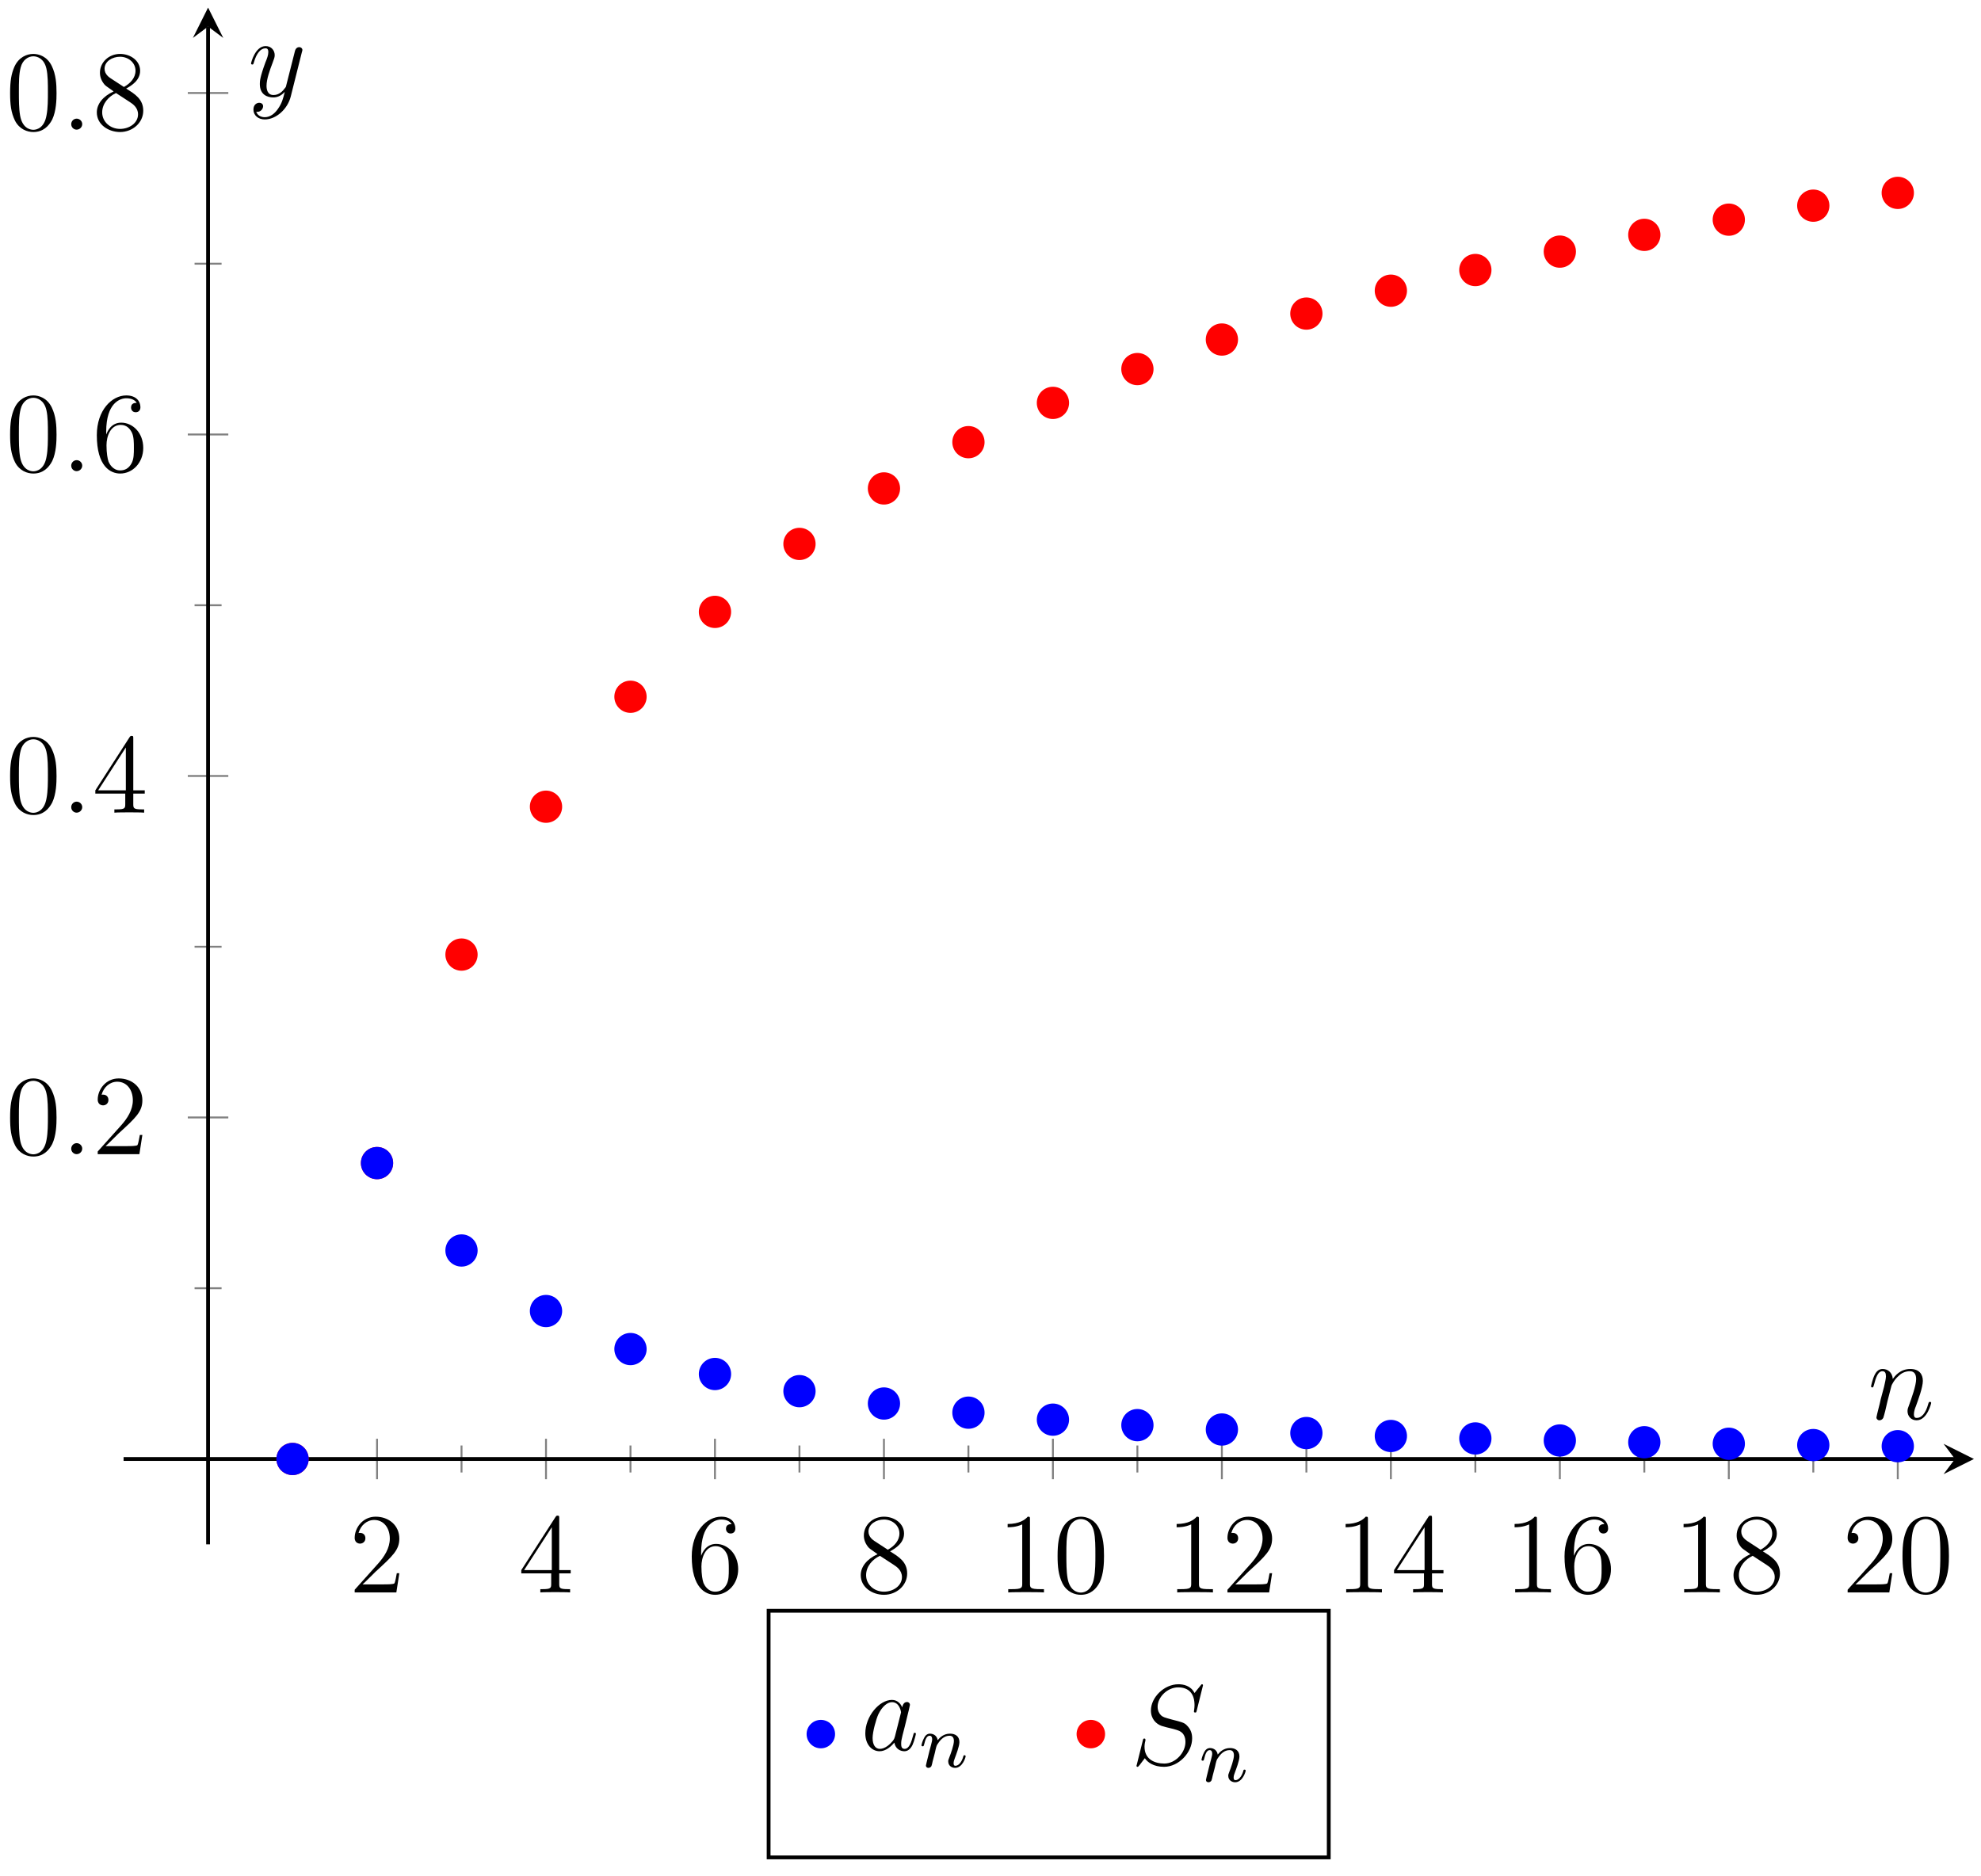 <?xml version="1.0" encoding="UTF-8"?>
<svg xmlns="http://www.w3.org/2000/svg" xmlns:xlink="http://www.w3.org/1999/xlink" width="208pt" height="197pt" viewBox="0 0 208 197" version="1.1">
<defs>
<g>
<symbol overflow="visible" id="glyph0-0">
<path style="stroke:none;" d=""/>
</symbol>
<symbol overflow="visible" id="glyph0-1">
<path style="stroke:none;" d="M 5.266 -2.016 L 5 -2.016 C 4.953 -1.812 4.859 -1.141 4.75 -0.953 C 4.656 -0.844 3.984 -0.844 3.625 -0.844 L 1.406 -0.844 C 1.734 -1.125 2.469 -1.891 2.766 -2.172 C 4.594 -3.844 5.266 -4.469 5.266 -5.656 C 5.266 -7.031 4.172 -7.953 2.781 -7.953 C 1.406 -7.953 0.578 -6.766 0.578 -5.734 C 0.578 -5.125 1.109 -5.125 1.141 -5.125 C 1.406 -5.125 1.703 -5.312 1.703 -5.688 C 1.703 -6.031 1.484 -6.25 1.141 -6.25 C 1.047 -6.25 1.016 -6.25 0.984 -6.234 C 1.203 -7.047 1.859 -7.609 2.625 -7.609 C 3.641 -7.609 4.266 -6.75 4.266 -5.656 C 4.266 -4.641 3.688 -3.75 3 -2.984 L 0.578 -0.281 L 0.578 0 L 4.953 0 Z M 5.266 -2.016 "/>
</symbol>
<symbol overflow="visible" id="glyph0-2">
<path style="stroke:none;" d="M 4.312 -7.781 C 4.312 -8.016 4.312 -8.062 4.141 -8.062 C 4.047 -8.062 4.016 -8.062 3.922 -7.922 L 0.328 -2.344 L 0.328 -2 L 3.469 -2 L 3.469 -0.906 C 3.469 -0.469 3.438 -0.344 2.562 -0.344 L 2.328 -0.344 L 2.328 0 C 2.609 -0.031 3.547 -0.031 3.891 -0.031 C 4.219 -0.031 5.172 -0.031 5.453 0 L 5.453 -0.344 L 5.219 -0.344 C 4.344 -0.344 4.312 -0.469 4.312 -0.906 L 4.312 -2 L 5.516 -2 L 5.516 -2.344 L 4.312 -2.344 Z M 3.531 -6.844 L 3.531 -2.344 L 0.625 -2.344 Z M 3.531 -6.844 "/>
</symbol>
<symbol overflow="visible" id="glyph0-3">
<path style="stroke:none;" d="M 1.469 -4.156 C 1.469 -7.188 2.938 -7.656 3.578 -7.656 C 4.016 -7.656 4.453 -7.531 4.672 -7.172 C 4.531 -7.172 4.078 -7.172 4.078 -6.688 C 4.078 -6.422 4.25 -6.188 4.562 -6.188 C 4.859 -6.188 5.062 -6.375 5.062 -6.719 C 5.062 -7.344 4.609 -7.953 3.578 -7.953 C 2.062 -7.953 0.484 -6.406 0.484 -3.781 C 0.484 -0.484 1.922 0.25 2.938 0.25 C 4.25 0.25 5.359 -0.891 5.359 -2.438 C 5.359 -4.031 4.25 -5.094 3.047 -5.094 C 1.984 -5.094 1.594 -4.172 1.469 -3.844 Z M 2.938 -0.078 C 2.188 -0.078 1.828 -0.734 1.719 -0.984 C 1.609 -1.297 1.5 -1.891 1.5 -2.719 C 1.5 -3.672 1.922 -4.859 3 -4.859 C 3.656 -4.859 4 -4.406 4.188 -4 C 4.375 -3.562 4.375 -2.969 4.375 -2.453 C 4.375 -1.844 4.375 -1.297 4.141 -0.844 C 3.844 -0.281 3.422 -0.078 2.938 -0.078 Z M 2.938 -0.078 "/>
</symbol>
<symbol overflow="visible" id="glyph0-4">
<path style="stroke:none;" d="M 3.562 -4.312 C 4.156 -4.641 5.031 -5.188 5.031 -6.188 C 5.031 -7.234 4.031 -7.953 2.922 -7.953 C 1.75 -7.953 0.812 -7.078 0.812 -5.984 C 0.812 -5.578 0.938 -5.172 1.266 -4.766 C 1.406 -4.609 1.406 -4.609 2.25 -4.016 C 1.094 -3.484 0.484 -2.672 0.484 -1.812 C 0.484 -0.531 1.703 0.25 2.922 0.25 C 4.25 0.25 5.359 -0.734 5.359 -1.984 C 5.359 -3.203 4.5 -3.734 3.562 -4.312 Z M 1.938 -5.391 C 1.781 -5.5 1.297 -5.812 1.297 -6.391 C 1.297 -7.172 2.109 -7.656 2.922 -7.656 C 3.781 -7.656 4.547 -7.047 4.547 -6.188 C 4.547 -5.453 4.016 -4.859 3.328 -4.484 Z M 2.5 -3.844 L 3.938 -2.906 C 4.25 -2.703 4.812 -2.328 4.812 -1.609 C 4.812 -0.688 3.891 -0.078 2.922 -0.078 C 1.906 -0.078 1.047 -0.812 1.047 -1.812 C 1.047 -2.734 1.719 -3.484 2.5 -3.844 Z M 2.5 -3.844 "/>
</symbol>
<symbol overflow="visible" id="glyph0-5">
<path style="stroke:none;" d="M 3.438 -7.656 C 3.438 -7.938 3.438 -7.953 3.203 -7.953 C 2.922 -7.625 2.312 -7.188 1.094 -7.188 L 1.094 -6.844 C 1.359 -6.844 1.953 -6.844 2.625 -7.141 L 2.625 -0.922 C 2.625 -0.484 2.578 -0.344 1.531 -0.344 L 1.156 -0.344 L 1.156 0 C 1.484 -0.031 2.641 -0.031 3.031 -0.031 C 3.438 -0.031 4.578 -0.031 4.906 0 L 4.906 -0.344 L 4.531 -0.344 C 3.484 -0.344 3.438 -0.484 3.438 -0.922 Z M 3.438 -7.656 "/>
</symbol>
<symbol overflow="visible" id="glyph0-6">
<path style="stroke:none;" d="M 5.359 -3.828 C 5.359 -4.812 5.297 -5.781 4.859 -6.688 C 4.375 -7.688 3.516 -7.953 2.922 -7.953 C 2.234 -7.953 1.391 -7.609 0.938 -6.609 C 0.609 -5.859 0.484 -5.109 0.484 -3.828 C 0.484 -2.672 0.578 -1.797 1 -0.938 C 1.469 -0.031 2.297 0.25 2.922 0.25 C 3.953 0.25 4.547 -0.375 4.906 -1.062 C 5.328 -1.953 5.359 -3.125 5.359 -3.828 Z M 2.922 0.016 C 2.531 0.016 1.75 -0.203 1.531 -1.5 C 1.406 -2.219 1.406 -3.125 1.406 -3.969 C 1.406 -4.953 1.406 -5.828 1.594 -6.531 C 1.797 -7.344 2.406 -7.703 2.922 -7.703 C 3.375 -7.703 4.062 -7.438 4.297 -6.406 C 4.453 -5.719 4.453 -4.781 4.453 -3.969 C 4.453 -3.172 4.453 -2.266 4.312 -1.531 C 4.094 -0.219 3.328 0.016 2.922 0.016 Z M 2.922 0.016 "/>
</symbol>
<symbol overflow="visible" id="glyph1-0">
<path style="stroke:none;" d=""/>
</symbol>
<symbol overflow="visible" id="glyph1-1">
<path style="stroke:none;" d="M 2.203 -0.578 C 2.203 -0.922 1.906 -1.156 1.625 -1.156 C 1.281 -1.156 1.047 -0.875 1.047 -0.578 C 1.047 -0.234 1.328 0 1.609 0 C 1.953 0 2.203 -0.281 2.203 -0.578 Z M 2.203 -0.578 "/>
</symbol>
<symbol overflow="visible" id="glyph1-2">
<path style="stroke:none;" d="M 2.469 -3.5 C 2.484 -3.578 2.781 -4.172 3.234 -4.547 C 3.531 -4.844 3.938 -5.031 4.406 -5.031 C 4.891 -5.031 5.062 -4.672 5.062 -4.203 C 5.062 -3.516 4.562 -2.156 4.328 -1.5 C 4.219 -1.219 4.156 -1.062 4.156 -0.844 C 4.156 -0.312 4.531 0.125 5.109 0.125 C 6.219 0.125 6.641 -1.641 6.641 -1.703 C 6.641 -1.766 6.594 -1.812 6.516 -1.812 C 6.406 -1.812 6.391 -1.781 6.328 -1.578 C 6.062 -0.594 5.609 -0.125 5.141 -0.125 C 5.016 -0.125 4.828 -0.125 4.828 -0.516 C 4.828 -0.812 4.953 -1.172 5.031 -1.344 C 5.266 -2 5.766 -3.328 5.766 -4.016 C 5.766 -4.734 5.359 -5.266 4.453 -5.266 C 3.375 -5.266 2.828 -4.516 2.609 -4.219 C 2.562 -4.906 2.078 -5.266 1.547 -5.266 C 1.172 -5.266 0.906 -5.047 0.703 -4.641 C 0.484 -4.203 0.328 -3.484 0.328 -3.438 C 0.328 -3.391 0.375 -3.328 0.453 -3.328 C 0.547 -3.328 0.562 -3.344 0.641 -3.625 C 0.828 -4.344 1.047 -5.031 1.516 -5.031 C 1.797 -5.031 1.891 -4.844 1.891 -4.484 C 1.891 -4.219 1.766 -3.75 1.688 -3.375 L 1.344 -2.094 C 1.297 -1.859 1.172 -1.328 1.109 -1.109 C 1.031 -0.797 0.891 -0.234 0.891 -0.172 C 0.891 -0.016 1.031 0.125 1.203 0.125 C 1.344 0.125 1.516 0.047 1.609 -0.125 C 1.641 -0.188 1.75 -0.609 1.812 -0.844 L 2.062 -1.922 Z M 2.469 -3.5 "/>
</symbol>
<symbol overflow="visible" id="glyph1-3">
<path style="stroke:none;" d="M 3.141 1.344 C 2.828 1.797 2.359 2.203 1.766 2.203 C 1.625 2.203 1.047 2.172 0.875 1.625 C 0.906 1.641 0.969 1.641 0.984 1.641 C 1.344 1.641 1.594 1.328 1.594 1.047 C 1.594 0.781 1.359 0.688 1.188 0.688 C 0.984 0.688 0.578 0.828 0.578 1.406 C 0.578 2.016 1.094 2.438 1.766 2.438 C 2.969 2.438 4.172 1.344 4.5 0.016 L 5.672 -4.656 C 5.688 -4.703 5.719 -4.781 5.719 -4.859 C 5.719 -5.031 5.562 -5.156 5.391 -5.156 C 5.281 -5.156 5.031 -5.109 4.938 -4.75 L 4.047 -1.234 C 4 -1.016 4 -0.984 3.891 -0.859 C 3.656 -0.531 3.266 -0.125 2.688 -0.125 C 2.016 -0.125 1.953 -0.781 1.953 -1.094 C 1.953 -1.781 2.281 -2.703 2.609 -3.562 C 2.734 -3.906 2.812 -4.078 2.812 -4.312 C 2.812 -4.812 2.453 -5.266 1.859 -5.266 C 0.766 -5.266 0.328 -3.531 0.328 -3.438 C 0.328 -3.391 0.375 -3.328 0.453 -3.328 C 0.562 -3.328 0.578 -3.375 0.625 -3.547 C 0.906 -4.547 1.359 -5.031 1.828 -5.031 C 1.938 -5.031 2.141 -5.031 2.141 -4.641 C 2.141 -4.328 2.016 -3.984 1.828 -3.531 C 1.25 -1.953 1.25 -1.562 1.25 -1.281 C 1.25 -0.141 2.062 0.125 2.656 0.125 C 3 0.125 3.438 0.016 3.844 -0.438 L 3.859 -0.422 C 3.688 0.281 3.562 0.75 3.141 1.344 Z M 3.141 1.344 "/>
</symbol>
<symbol overflow="visible" id="glyph1-4">
<path style="stroke:none;" d="M 3.594 -1.422 C 3.531 -1.219 3.531 -1.188 3.375 -0.969 C 3.109 -0.641 2.578 -0.125 2.016 -0.125 C 1.531 -0.125 1.25 -0.562 1.25 -1.266 C 1.25 -1.922 1.625 -3.266 1.859 -3.766 C 2.266 -4.609 2.828 -5.031 3.281 -5.031 C 4.078 -5.031 4.234 -4.047 4.234 -3.953 C 4.234 -3.938 4.203 -3.797 4.188 -3.766 Z M 4.359 -4.484 C 4.234 -4.797 3.906 -5.266 3.281 -5.266 C 1.938 -5.266 0.484 -3.531 0.484 -1.75 C 0.484 -0.578 1.172 0.125 1.984 0.125 C 2.641 0.125 3.203 -0.391 3.531 -0.781 C 3.656 -0.078 4.219 0.125 4.578 0.125 C 4.938 0.125 5.219 -0.094 5.438 -0.531 C 5.625 -0.938 5.797 -1.656 5.797 -1.703 C 5.797 -1.766 5.75 -1.812 5.672 -1.812 C 5.562 -1.812 5.562 -1.75 5.516 -1.578 C 5.328 -0.875 5.109 -0.125 4.609 -0.125 C 4.266 -0.125 4.25 -0.438 4.25 -0.672 C 4.25 -0.938 4.281 -1.078 4.391 -1.547 C 4.469 -1.844 4.531 -2.109 4.625 -2.453 C 5.062 -4.25 5.172 -4.672 5.172 -4.75 C 5.172 -4.906 5.047 -5.047 4.859 -5.047 C 4.484 -5.047 4.391 -4.625 4.359 -4.484 Z M 4.359 -4.484 "/>
</symbol>
<symbol overflow="visible" id="glyph1-5">
<path style="stroke:none;" d="M 7.594 -8.312 C 7.594 -8.422 7.5 -8.422 7.484 -8.422 C 7.438 -8.422 7.422 -8.406 7.281 -8.219 C 7.203 -8.141 6.719 -7.516 6.703 -7.5 C 6.312 -8.281 5.516 -8.422 5.016 -8.422 C 3.5 -8.422 2.125 -7.031 2.125 -5.672 C 2.125 -4.781 2.672 -4.25 3.25 -4.047 C 3.375 -4 4.094 -3.812 4.453 -3.734 C 5.062 -3.562 5.219 -3.516 5.469 -3.25 C 5.516 -3.188 5.75 -2.922 5.75 -2.359 C 5.75 -1.25 4.719 -0.094 3.531 -0.094 C 2.547 -0.094 1.453 -0.516 1.453 -1.859 C 1.453 -2.078 1.5 -2.359 1.547 -2.484 C 1.547 -2.516 1.547 -2.578 1.547 -2.609 C 1.547 -2.656 1.531 -2.719 1.438 -2.719 C 1.328 -2.719 1.312 -2.688 1.266 -2.484 L 0.656 -0.031 C 0.656 -0.031 0.609 0.125 0.609 0.141 C 0.609 0.25 0.703 0.25 0.734 0.25 C 0.781 0.25 0.781 0.234 0.938 0.062 L 1.484 -0.656 C 1.766 -0.234 2.391 0.25 3.5 0.25 C 5.047 0.25 6.453 -1.25 6.453 -2.734 C 6.453 -3.234 6.328 -3.688 5.875 -4.125 C 5.625 -4.375 5.422 -4.438 4.312 -4.719 C 3.516 -4.938 3.406 -4.969 3.188 -5.156 C 2.984 -5.359 2.828 -5.656 2.828 -6.062 C 2.828 -7.062 3.844 -8.094 4.984 -8.094 C 6.156 -8.094 6.703 -7.375 6.703 -6.234 C 6.703 -5.922 6.641 -5.609 6.641 -5.562 C 6.641 -5.453 6.734 -5.453 6.781 -5.453 C 6.891 -5.453 6.891 -5.484 6.938 -5.672 Z M 7.594 -8.312 "/>
</symbol>
<symbol overflow="visible" id="glyph2-0">
<path style="stroke:none;" d=""/>
</symbol>
<symbol overflow="visible" id="glyph2-1">
<path style="stroke:none;" d="M 1.594 -1.312 C 1.625 -1.422 1.703 -1.734 1.719 -1.844 C 1.828 -2.281 1.828 -2.281 2.016 -2.547 C 2.281 -2.938 2.656 -3.297 3.188 -3.297 C 3.469 -3.297 3.641 -3.125 3.641 -2.75 C 3.641 -2.312 3.312 -1.406 3.156 -1.016 C 3.047 -0.75 3.047 -0.703 3.047 -0.594 C 3.047 -0.141 3.422 0.078 3.766 0.078 C 4.547 0.078 4.875 -1.031 4.875 -1.141 C 4.875 -1.219 4.812 -1.25 4.75 -1.25 C 4.656 -1.25 4.641 -1.188 4.625 -1.109 C 4.438 -0.453 4.094 -0.141 3.797 -0.141 C 3.672 -0.141 3.609 -0.219 3.609 -0.406 C 3.609 -0.594 3.672 -0.766 3.75 -0.969 C 3.859 -1.266 4.219 -2.188 4.219 -2.625 C 4.219 -3.234 3.797 -3.516 3.234 -3.516 C 2.578 -3.516 2.172 -3.125 1.938 -2.828 C 1.875 -3.266 1.531 -3.516 1.125 -3.516 C 0.844 -3.516 0.641 -3.328 0.516 -3.078 C 0.312 -2.703 0.234 -2.312 0.234 -2.297 C 0.234 -2.219 0.297 -2.188 0.359 -2.188 C 0.469 -2.188 0.469 -2.219 0.531 -2.438 C 0.625 -2.828 0.766 -3.297 1.094 -3.297 C 1.312 -3.297 1.359 -3.094 1.359 -2.922 C 1.359 -2.766 1.312 -2.625 1.25 -2.359 C 1.234 -2.297 1.109 -1.828 1.078 -1.719 L 0.781 -0.516 C 0.75 -0.391 0.703 -0.203 0.703 -0.172 C 0.703 0.016 0.859 0.078 0.969 0.078 C 1.109 0.078 1.234 -0.016 1.281 -0.109 C 1.312 -0.156 1.375 -0.438 1.406 -0.594 Z M 1.594 -1.312 "/>
</symbol>
</g>
</defs>
<g id="surface1">
<path style="fill:none;stroke-width:0.199;stroke-linecap:butt;stroke-linejoin:miter;stroke:rgb(50%,50%,50%);stroke-opacity:1;stroke-miterlimit:10;" d="M 35.484 7.547 L 35.484 10.383 M 53.225 7.547 L 53.225 10.383 M 70.966 7.547 L 70.966 10.383 M 88.707 7.547 L 88.707 10.383 M 106.448 7.547 L 106.448 10.383 M 124.193 7.547 L 124.193 10.383 M 141.934 7.547 L 141.934 10.383 M 159.675 7.547 L 159.675 10.383 M 177.417 7.547 L 177.417 10.383 " transform="matrix(1,0,0,-1,12.975,162.188)"/>
<path style="fill:none;stroke-width:0.199;stroke-linecap:butt;stroke-linejoin:miter;stroke:rgb(50%,50%,50%);stroke-opacity:1;stroke-miterlimit:10;" d="M 26.613 6.84 L 26.613 11.09 M 44.354 6.84 L 44.354 11.09 M 62.095 6.84 L 62.095 11.09 M 79.836 6.84 L 79.836 11.09 M 97.578 6.84 L 97.578 11.09 M 115.319 6.84 L 115.319 11.09 M 133.064 6.84 L 133.064 11.09 M 150.805 6.84 L 150.805 11.09 M 168.546 6.84 L 168.546 11.09 M 186.287 6.84 L 186.287 11.09 " transform="matrix(1,0,0,-1,12.975,162.188)"/>
<path style="fill:none;stroke-width:0.199;stroke-linecap:butt;stroke-linejoin:miter;stroke:rgb(50%,50%,50%);stroke-opacity:1;stroke-miterlimit:10;" d="M 7.454 26.899 L 10.29 26.899 M 7.454 62.762 L 10.29 62.762 M 7.454 98.626 L 10.29 98.626 M 7.454 134.493 L 10.29 134.493 " transform="matrix(1,0,0,-1,12.975,162.188)"/>
<path style="fill:none;stroke-width:0.199;stroke-linecap:butt;stroke-linejoin:miter;stroke:rgb(50%,50%,50%);stroke-opacity:1;stroke-miterlimit:10;" d="M 6.743 44.833 L 10.997 44.833 M 6.743 80.696 L 10.997 80.696 M 6.743 116.559 L 10.997 116.559 M 6.743 152.422 L 10.997 152.422 " transform="matrix(1,0,0,-1,12.975,162.188)"/>
<path style="fill:none;stroke-width:0.399;stroke-linecap:butt;stroke-linejoin:miter;stroke:rgb(0%,0%,0%);stroke-opacity:1;stroke-miterlimit:10;" d="M 0.001 8.965 L 192.279 8.965 " transform="matrix(1,0,0,-1,12.975,162.188)"/>
<path style=" stroke:none;fill-rule:nonzero;fill:rgb(0%,0%,0%);fill-opacity:1;" d="M 207.258 153.223 L 204.07 151.629 L 205.266 153.223 L 204.07 154.816 "/>
<path style="fill:none;stroke-width:0.399;stroke-linecap:butt;stroke-linejoin:miter;stroke:rgb(0%,0%,0%);stroke-opacity:1;stroke-miterlimit:10;" d="M 8.872 0.001 L 8.872 159.399 " transform="matrix(1,0,0,-1,12.975,162.188)"/>
<path style=" stroke:none;fill-rule:nonzero;fill:rgb(0%,0%,0%);fill-opacity:1;" d="M 21.848 0.797 L 20.254 3.984 L 21.848 2.789 L 23.441 3.984 "/>
<g style="fill:rgb(0%,0%,0%);fill-opacity:1;">
  <use xlink:href="#glyph0-1" x="36.663" y="167.236"/>
</g>
<g style="fill:rgb(0%,0%,0%);fill-opacity:1;">
  <use xlink:href="#glyph0-2" x="54.406" y="167.236"/>
</g>
<g style="fill:rgb(0%,0%,0%);fill-opacity:1;">
  <use xlink:href="#glyph0-3" x="72.148" y="167.236"/>
</g>
<g style="fill:rgb(0%,0%,0%);fill-opacity:1;">
  <use xlink:href="#glyph0-4" x="89.891" y="167.236"/>
</g>
<g style="fill:rgb(0%,0%,0%);fill-opacity:1;">
  <use xlink:href="#glyph0-5" x="104.707" y="167.236"/>
  <use xlink:href="#glyph0-6" x="110.56" y="167.236"/>
</g>
<g style="fill:rgb(0%,0%,0%);fill-opacity:1;">
  <use xlink:href="#glyph0-5" x="122.449" y="167.236"/>
  <use xlink:href="#glyph0-1" x="128.302" y="167.236"/>
</g>
<g style="fill:rgb(0%,0%,0%);fill-opacity:1;">
  <use xlink:href="#glyph0-5" x="140.192" y="167.236"/>
  <use xlink:href="#glyph0-2" x="146.045" y="167.236"/>
</g>
<g style="fill:rgb(0%,0%,0%);fill-opacity:1;">
  <use xlink:href="#glyph0-5" x="157.935" y="167.236"/>
  <use xlink:href="#glyph0-3" x="163.788" y="167.236"/>
</g>
<g style="fill:rgb(0%,0%,0%);fill-opacity:1;">
  <use xlink:href="#glyph0-5" x="175.677" y="167.236"/>
  <use xlink:href="#glyph0-4" x="181.531" y="167.236"/>
</g>
<g style="fill:rgb(0%,0%,0%);fill-opacity:1;">
  <use xlink:href="#glyph0-1" x="193.42" y="167.236"/>
  <use xlink:href="#glyph0-6" x="199.274" y="167.236"/>
</g>
<g style="fill:rgb(0%,0%,0%);fill-opacity:1;">
  <use xlink:href="#glyph0-6" x="0.577" y="121.21"/>
</g>
<g style="fill:rgb(0%,0%,0%);fill-opacity:1;">
  <use xlink:href="#glyph1-1" x="6.431" y="121.21"/>
</g>
<g style="fill:rgb(0%,0%,0%);fill-opacity:1;">
  <use xlink:href="#glyph0-1" x="9.682" y="121.21"/>
</g>
<g style="fill:rgb(0%,0%,0%);fill-opacity:1;">
  <use xlink:href="#glyph0-6" x="0.577" y="85.345"/>
</g>
<g style="fill:rgb(0%,0%,0%);fill-opacity:1;">
  <use xlink:href="#glyph1-1" x="6.431" y="85.345"/>
</g>
<g style="fill:rgb(0%,0%,0%);fill-opacity:1;">
  <use xlink:href="#glyph0-2" x="9.682" y="85.345"/>
</g>
<g style="fill:rgb(0%,0%,0%);fill-opacity:1;">
  <use xlink:href="#glyph0-6" x="0.577" y="49.481"/>
</g>
<g style="fill:rgb(0%,0%,0%);fill-opacity:1;">
  <use xlink:href="#glyph1-1" x="6.431" y="49.481"/>
</g>
<g style="fill:rgb(0%,0%,0%);fill-opacity:1;">
  <use xlink:href="#glyph0-3" x="9.682" y="49.481"/>
</g>
<g style="fill:rgb(0%,0%,0%);fill-opacity:1;">
  <use xlink:href="#glyph0-6" x="0.577" y="13.616"/>
</g>
<g style="fill:rgb(0%,0%,0%);fill-opacity:1;">
  <use xlink:href="#glyph1-1" x="6.431" y="13.616"/>
</g>
<g style="fill:rgb(0%,0%,0%);fill-opacity:1;">
  <use xlink:href="#glyph0-4" x="9.682" y="13.616"/>
</g>
<path style="fill-rule:nonzero;fill:rgb(100%,0%,0%);fill-opacity:1;stroke-width:0.399;stroke-linecap:butt;stroke-linejoin:miter;stroke:rgb(100%,0%,0%);stroke-opacity:1;stroke-miterlimit:10;" d="M 19.235 8.965 C 19.235 9.79 18.567 10.461 17.743 10.461 C 16.914 10.461 16.247 9.79 16.247 8.965 C 16.247 8.141 16.914 7.473 17.743 7.473 C 18.567 7.473 19.235 8.141 19.235 8.965 Z M 19.235 8.965 " transform="matrix(1,0,0,-1,12.975,162.188)"/>
<path style="fill-rule:nonzero;fill:rgb(100%,0%,0%);fill-opacity:1;stroke-width:0.399;stroke-linecap:butt;stroke-linejoin:miter;stroke:rgb(100%,0%,0%);stroke-opacity:1;stroke-miterlimit:10;" d="M 28.105 40.043 C 28.105 40.868 27.437 41.536 26.613 41.536 C 25.789 41.536 25.117 40.868 25.117 40.043 C 25.117 39.219 25.789 38.547 26.613 38.547 C 27.437 38.547 28.105 39.219 28.105 40.043 Z M 28.105 40.043 " transform="matrix(1,0,0,-1,12.975,162.188)"/>
<path style="fill-rule:nonzero;fill:rgb(100%,0%,0%);fill-opacity:1;stroke-width:0.399;stroke-linecap:butt;stroke-linejoin:miter;stroke:rgb(100%,0%,0%);stroke-opacity:1;stroke-miterlimit:10;" d="M 36.976 61.938 C 36.976 62.762 36.308 63.434 35.484 63.434 C 34.66 63.434 33.988 62.762 33.988 61.938 C 33.988 61.114 34.66 60.442 35.484 60.442 C 36.308 60.442 36.976 61.114 36.976 61.938 Z M 36.976 61.938 " transform="matrix(1,0,0,-1,12.975,162.188)"/>
<path style="fill-rule:nonzero;fill:rgb(100%,0%,0%);fill-opacity:1;stroke-width:0.399;stroke-linecap:butt;stroke-linejoin:miter;stroke:rgb(100%,0%,0%);stroke-opacity:1;stroke-miterlimit:10;" d="M 45.85 77.469 C 45.85 78.293 45.178 78.961 44.354 78.961 C 43.53 78.961 42.858 78.293 42.858 77.469 C 42.858 76.641 43.53 75.973 44.354 75.973 C 45.178 75.973 45.85 76.641 45.85 77.469 Z M 45.85 77.469 " transform="matrix(1,0,0,-1,12.975,162.188)"/>
<path style="fill-rule:nonzero;fill:rgb(100%,0%,0%);fill-opacity:1;stroke-width:0.399;stroke-linecap:butt;stroke-linejoin:miter;stroke:rgb(100%,0%,0%);stroke-opacity:1;stroke-miterlimit:10;" d="M 54.721 89.016 C 54.721 89.84 54.049 90.508 53.225 90.508 C 52.401 90.508 51.729 89.84 51.729 89.016 C 51.729 88.192 52.401 87.52 53.225 87.52 C 54.049 87.52 54.721 88.192 54.721 89.016 Z M 54.721 89.016 " transform="matrix(1,0,0,-1,12.975,162.188)"/>
<path style="fill-rule:nonzero;fill:rgb(100%,0%,0%);fill-opacity:1;stroke-width:0.399;stroke-linecap:butt;stroke-linejoin:miter;stroke:rgb(100%,0%,0%);stroke-opacity:1;stroke-miterlimit:10;" d="M 63.591 97.926 C 63.591 98.754 62.92 99.422 62.095 99.422 C 61.271 99.422 60.599 98.754 60.599 97.926 C 60.599 97.102 61.271 96.434 62.095 96.434 C 62.92 96.434 63.591 97.102 63.591 97.926 Z M 63.591 97.926 " transform="matrix(1,0,0,-1,12.975,162.188)"/>
<path style="fill-rule:nonzero;fill:rgb(100%,0%,0%);fill-opacity:1;stroke-width:0.399;stroke-linecap:butt;stroke-linejoin:miter;stroke:rgb(100%,0%,0%);stroke-opacity:1;stroke-miterlimit:10;" d="M 72.462 105.067 C 72.462 105.891 71.79 106.559 70.966 106.559 C 70.142 106.559 69.474 105.891 69.474 105.067 C 69.474 104.239 70.142 103.571 70.966 103.571 C 71.79 103.571 72.462 104.239 72.462 105.067 Z M 72.462 105.067 " transform="matrix(1,0,0,-1,12.975,162.188)"/>
<path style="fill-rule:nonzero;fill:rgb(100%,0%,0%);fill-opacity:1;stroke-width:0.399;stroke-linecap:butt;stroke-linejoin:miter;stroke:rgb(100%,0%,0%);stroke-opacity:1;stroke-miterlimit:10;" d="M 81.332 110.891 C 81.332 111.719 80.665 112.387 79.836 112.387 C 79.012 112.387 78.344 111.719 78.344 110.891 C 78.344 110.067 79.012 109.399 79.836 109.399 C 80.665 109.399 81.332 110.067 81.332 110.891 Z M 81.332 110.891 " transform="matrix(1,0,0,-1,12.975,162.188)"/>
<path style="fill-rule:nonzero;fill:rgb(100%,0%,0%);fill-opacity:1;stroke-width:0.399;stroke-linecap:butt;stroke-linejoin:miter;stroke:rgb(100%,0%,0%);stroke-opacity:1;stroke-miterlimit:10;" d="M 90.203 115.754 C 90.203 116.579 89.535 117.247 88.707 117.247 C 87.883 117.247 87.215 116.579 87.215 115.754 C 87.215 114.926 87.883 114.258 88.707 114.258 C 89.535 114.258 90.203 114.926 90.203 115.754 Z M 90.203 115.754 " transform="matrix(1,0,0,-1,12.975,162.188)"/>
<path style="fill-rule:nonzero;fill:rgb(100%,0%,0%);fill-opacity:1;stroke-width:0.399;stroke-linecap:butt;stroke-linejoin:miter;stroke:rgb(100%,0%,0%);stroke-opacity:1;stroke-miterlimit:10;" d="M 99.074 119.876 C 99.074 120.704 98.406 121.372 97.578 121.372 C 96.753 121.372 96.086 120.704 96.086 119.876 C 96.086 119.051 96.753 118.383 97.578 118.383 C 98.406 118.383 99.074 119.051 99.074 119.876 Z M 99.074 119.876 " transform="matrix(1,0,0,-1,12.975,162.188)"/>
<path style="fill-rule:nonzero;fill:rgb(100%,0%,0%);fill-opacity:1;stroke-width:0.399;stroke-linecap:butt;stroke-linejoin:miter;stroke:rgb(100%,0%,0%);stroke-opacity:1;stroke-miterlimit:10;" d="M 107.944 123.426 C 107.944 124.254 107.276 124.922 106.448 124.922 C 105.624 124.922 104.956 124.254 104.956 123.426 C 104.956 122.602 105.624 121.934 106.448 121.934 C 107.276 121.934 107.944 122.602 107.944 123.426 Z M 107.944 123.426 " transform="matrix(1,0,0,-1,12.975,162.188)"/>
<path style="fill-rule:nonzero;fill:rgb(100%,0%,0%);fill-opacity:1;stroke-width:0.399;stroke-linecap:butt;stroke-linejoin:miter;stroke:rgb(100%,0%,0%);stroke-opacity:1;stroke-miterlimit:10;" d="M 116.815 126.532 C 116.815 127.356 116.147 128.024 115.319 128.024 C 114.495 128.024 113.827 127.356 113.827 126.532 C 113.827 125.704 114.495 125.036 115.319 125.036 C 116.147 125.036 116.815 125.704 116.815 126.532 Z M 116.815 126.532 " transform="matrix(1,0,0,-1,12.975,162.188)"/>
<path style="fill-rule:nonzero;fill:rgb(100%,0%,0%);fill-opacity:1;stroke-width:0.399;stroke-linecap:butt;stroke-linejoin:miter;stroke:rgb(100%,0%,0%);stroke-opacity:1;stroke-miterlimit:10;" d="M 125.685 129.254 C 125.685 130.083 125.017 130.75 124.193 130.75 C 123.365 130.75 122.697 130.083 122.697 129.254 C 122.697 128.43 123.365 127.762 124.193 127.762 C 125.017 127.762 125.685 128.43 125.685 129.254 Z M 125.685 129.254 " transform="matrix(1,0,0,-1,12.975,162.188)"/>
<path style="fill-rule:nonzero;fill:rgb(100%,0%,0%);fill-opacity:1;stroke-width:0.399;stroke-linecap:butt;stroke-linejoin:miter;stroke:rgb(100%,0%,0%);stroke-opacity:1;stroke-miterlimit:10;" d="M 134.556 131.657 C 134.556 132.485 133.888 133.153 133.064 133.153 C 132.236 133.153 131.568 132.485 131.568 131.657 C 131.568 130.833 132.236 130.165 133.064 130.165 C 133.888 130.165 134.556 130.833 134.556 131.657 Z M 134.556 131.657 " transform="matrix(1,0,0,-1,12.975,162.188)"/>
<path style="fill-rule:nonzero;fill:rgb(100%,0%,0%);fill-opacity:1;stroke-width:0.399;stroke-linecap:butt;stroke-linejoin:miter;stroke:rgb(100%,0%,0%);stroke-opacity:1;stroke-miterlimit:10;" d="M 143.426 133.829 C 143.426 134.653 142.758 135.325 141.934 135.325 C 141.106 135.325 140.438 134.653 140.438 133.829 C 140.438 133.004 141.106 132.333 141.934 132.333 C 142.758 132.333 143.426 133.004 143.426 133.829 Z M 143.426 133.829 " transform="matrix(1,0,0,-1,12.975,162.188)"/>
<path style="fill-rule:nonzero;fill:rgb(100%,0%,0%);fill-opacity:1;stroke-width:0.399;stroke-linecap:butt;stroke-linejoin:miter;stroke:rgb(100%,0%,0%);stroke-opacity:1;stroke-miterlimit:10;" d="M 152.297 135.766 C 152.297 136.59 151.629 137.258 150.805 137.258 C 149.977 137.258 149.309 136.59 149.309 135.766 C 149.309 134.938 149.977 134.27 150.805 134.27 C 151.629 134.27 152.297 134.938 152.297 135.766 Z M 152.297 135.766 " transform="matrix(1,0,0,-1,12.975,162.188)"/>
<path style="fill-rule:nonzero;fill:rgb(100%,0%,0%);fill-opacity:1;stroke-width:0.399;stroke-linecap:butt;stroke-linejoin:miter;stroke:rgb(100%,0%,0%);stroke-opacity:1;stroke-miterlimit:10;" d="M 161.168 137.524 C 161.168 138.348 160.5 139.016 159.675 139.016 C 158.847 139.016 158.179 138.348 158.179 137.524 C 158.179 136.696 158.847 136.028 159.675 136.028 C 160.5 136.028 161.168 136.696 161.168 137.524 Z M 161.168 137.524 " transform="matrix(1,0,0,-1,12.975,162.188)"/>
<path style="fill-rule:nonzero;fill:rgb(100%,0%,0%);fill-opacity:1;stroke-width:0.399;stroke-linecap:butt;stroke-linejoin:miter;stroke:rgb(100%,0%,0%);stroke-opacity:1;stroke-miterlimit:10;" d="M 170.038 139.118 C 170.038 139.942 169.37 140.614 168.546 140.614 C 167.722 140.614 167.05 139.942 167.05 139.118 C 167.05 138.293 167.722 137.625 168.546 137.625 C 169.37 137.625 170.038 138.293 170.038 139.118 Z M 170.038 139.118 " transform="matrix(1,0,0,-1,12.975,162.188)"/>
<path style="fill-rule:nonzero;fill:rgb(100%,0%,0%);fill-opacity:1;stroke-width:0.399;stroke-linecap:butt;stroke-linejoin:miter;stroke:rgb(100%,0%,0%);stroke-opacity:1;stroke-miterlimit:10;" d="M 178.909 140.59 C 178.909 141.415 178.241 142.083 177.417 142.083 C 176.592 142.083 175.921 141.415 175.921 140.59 C 175.921 139.762 176.592 139.094 177.417 139.094 C 178.241 139.094 178.909 139.762 178.909 140.59 Z M 178.909 140.59 " transform="matrix(1,0,0,-1,12.975,162.188)"/>
<path style="fill-rule:nonzero;fill:rgb(100%,0%,0%);fill-opacity:1;stroke-width:0.399;stroke-linecap:butt;stroke-linejoin:miter;stroke:rgb(100%,0%,0%);stroke-opacity:1;stroke-miterlimit:10;" d="M 187.783 141.934 C 187.783 142.758 187.111 143.426 186.287 143.426 C 185.463 143.426 184.791 142.758 184.791 141.934 C 184.791 141.11 185.463 140.438 186.287 140.438 C 187.111 140.438 187.783 141.11 187.783 141.934 Z M 187.783 141.934 " transform="matrix(1,0,0,-1,12.975,162.188)"/>
<path style="fill-rule:nonzero;fill:rgb(0%,0%,100%);fill-opacity:1;stroke-width:0.399;stroke-linecap:butt;stroke-linejoin:miter;stroke:rgb(0%,0%,100%);stroke-opacity:1;stroke-miterlimit:10;" d="M 19.235 8.965 C 19.235 9.79 18.567 10.461 17.743 10.461 C 16.914 10.461 16.247 9.79 16.247 8.965 C 16.247 8.141 16.914 7.473 17.743 7.473 C 18.567 7.473 19.235 8.141 19.235 8.965 Z M 19.235 8.965 " transform="matrix(1,0,0,-1,12.975,162.188)"/>
<path style="fill-rule:nonzero;fill:rgb(0%,0%,100%);fill-opacity:1;stroke-width:0.399;stroke-linecap:butt;stroke-linejoin:miter;stroke:rgb(0%,0%,100%);stroke-opacity:1;stroke-miterlimit:10;" d="M 28.105 40.043 C 28.105 40.868 27.437 41.536 26.613 41.536 C 25.789 41.536 25.117 40.868 25.117 40.043 C 25.117 39.219 25.789 38.547 26.613 38.547 C 27.437 38.547 28.105 39.219 28.105 40.043 Z M 28.105 40.043 " transform="matrix(1,0,0,-1,12.975,162.188)"/>
<path style="fill-rule:nonzero;fill:rgb(0%,0%,100%);fill-opacity:1;stroke-width:0.399;stroke-linecap:butt;stroke-linejoin:miter;stroke:rgb(0%,0%,100%);stroke-opacity:1;stroke-miterlimit:10;" d="M 36.976 30.86 C 36.976 31.688 36.308 32.356 35.484 32.356 C 34.66 32.356 33.988 31.688 33.988 30.86 C 33.988 30.036 34.66 29.368 35.484 29.368 C 36.308 29.368 36.976 30.036 36.976 30.86 Z M 36.976 30.86 " transform="matrix(1,0,0,-1,12.975,162.188)"/>
<path style="fill-rule:nonzero;fill:rgb(0%,0%,100%);fill-opacity:1;stroke-width:0.399;stroke-linecap:butt;stroke-linejoin:miter;stroke:rgb(0%,0%,100%);stroke-opacity:1;stroke-miterlimit:10;" d="M 45.85 24.504 C 45.85 25.329 45.178 25.997 44.354 25.997 C 43.53 25.997 42.858 25.329 42.858 24.504 C 42.858 23.676 43.53 23.008 44.354 23.008 C 45.178 23.008 45.85 23.676 45.85 24.504 Z M 45.85 24.504 " transform="matrix(1,0,0,-1,12.975,162.188)"/>
<path style="fill-rule:nonzero;fill:rgb(0%,0%,100%);fill-opacity:1;stroke-width:0.399;stroke-linecap:butt;stroke-linejoin:miter;stroke:rgb(0%,0%,100%);stroke-opacity:1;stroke-miterlimit:10;" d="M 54.721 20.512 C 54.721 21.336 54.049 22.004 53.225 22.004 C 52.401 22.004 51.729 21.336 51.729 20.512 C 51.729 19.684 52.401 19.016 53.225 19.016 C 54.049 19.016 54.721 19.684 54.721 20.512 Z M 54.721 20.512 " transform="matrix(1,0,0,-1,12.975,162.188)"/>
<path style="fill-rule:nonzero;fill:rgb(0%,0%,100%);fill-opacity:1;stroke-width:0.399;stroke-linecap:butt;stroke-linejoin:miter;stroke:rgb(0%,0%,100%);stroke-opacity:1;stroke-miterlimit:10;" d="M 63.591 17.891 C 63.591 18.715 62.92 19.387 62.095 19.387 C 61.271 19.387 60.599 18.715 60.599 17.891 C 60.599 17.067 61.271 16.395 62.095 16.395 C 62.92 16.395 63.591 17.067 63.591 17.891 Z M 63.591 17.891 " transform="matrix(1,0,0,-1,12.975,162.188)"/>
<path style="fill-rule:nonzero;fill:rgb(0%,0%,100%);fill-opacity:1;stroke-width:0.399;stroke-linecap:butt;stroke-linejoin:miter;stroke:rgb(0%,0%,100%);stroke-opacity:1;stroke-miterlimit:10;" d="M 72.462 16.086 C 72.462 16.911 71.79 17.583 70.966 17.583 C 70.142 17.583 69.474 16.911 69.474 16.086 C 69.474 15.262 70.142 14.594 70.966 14.594 C 71.79 14.594 72.462 15.262 72.462 16.086 Z M 72.462 16.086 " transform="matrix(1,0,0,-1,12.975,162.188)"/>
<path style="fill-rule:nonzero;fill:rgb(0%,0%,100%);fill-opacity:1;stroke-width:0.399;stroke-linecap:butt;stroke-linejoin:miter;stroke:rgb(0%,0%,100%);stroke-opacity:1;stroke-miterlimit:10;" d="M 81.332 14.793 C 81.332 15.618 80.665 16.286 79.836 16.286 C 79.012 16.286 78.344 15.618 78.344 14.793 C 78.344 13.965 79.012 13.297 79.836 13.297 C 80.665 13.297 81.332 13.965 81.332 14.793 Z M 81.332 14.793 " transform="matrix(1,0,0,-1,12.975,162.188)"/>
<path style="fill-rule:nonzero;fill:rgb(0%,0%,100%);fill-opacity:1;stroke-width:0.399;stroke-linecap:butt;stroke-linejoin:miter;stroke:rgb(0%,0%,100%);stroke-opacity:1;stroke-miterlimit:10;" d="M 90.203 13.833 C 90.203 14.657 89.535 15.325 88.707 15.325 C 87.883 15.325 87.215 14.657 87.215 13.833 C 87.215 13.004 87.883 12.336 88.707 12.336 C 89.535 12.336 90.203 13.004 90.203 13.833 Z M 90.203 13.833 " transform="matrix(1,0,0,-1,12.975,162.188)"/>
<path style="fill-rule:nonzero;fill:rgb(0%,0%,100%);fill-opacity:1;stroke-width:0.399;stroke-linecap:butt;stroke-linejoin:miter;stroke:rgb(0%,0%,100%);stroke-opacity:1;stroke-miterlimit:10;" d="M 99.074 13.094 C 99.074 13.922 98.406 14.59 97.578 14.59 C 96.753 14.59 96.086 13.922 96.086 13.094 C 96.086 12.27 96.753 11.602 97.578 11.602 C 98.406 11.602 99.074 12.27 99.074 13.094 Z M 99.074 13.094 " transform="matrix(1,0,0,-1,12.975,162.188)"/>
<path style="fill-rule:nonzero;fill:rgb(0%,0%,100%);fill-opacity:1;stroke-width:0.399;stroke-linecap:butt;stroke-linejoin:miter;stroke:rgb(0%,0%,100%);stroke-opacity:1;stroke-miterlimit:10;" d="M 107.944 12.52 C 107.944 13.344 107.276 14.016 106.448 14.016 C 105.624 14.016 104.956 13.344 104.956 12.52 C 104.956 11.696 105.624 11.024 106.448 11.024 C 107.276 11.024 107.944 11.696 107.944 12.52 Z M 107.944 12.52 " transform="matrix(1,0,0,-1,12.975,162.188)"/>
<path style="fill-rule:nonzero;fill:rgb(0%,0%,100%);fill-opacity:1;stroke-width:0.399;stroke-linecap:butt;stroke-linejoin:miter;stroke:rgb(0%,0%,100%);stroke-opacity:1;stroke-miterlimit:10;" d="M 116.815 12.063 C 116.815 12.887 116.147 13.555 115.319 13.555 C 114.495 13.555 113.827 12.887 113.827 12.063 C 113.827 11.235 114.495 10.567 115.319 10.567 C 116.147 10.567 116.815 11.235 116.815 12.063 Z M 116.815 12.063 " transform="matrix(1,0,0,-1,12.975,162.188)"/>
<path style="fill-rule:nonzero;fill:rgb(0%,0%,100%);fill-opacity:1;stroke-width:0.399;stroke-linecap:butt;stroke-linejoin:miter;stroke:rgb(0%,0%,100%);stroke-opacity:1;stroke-miterlimit:10;" d="M 125.685 11.688 C 125.685 12.512 125.017 13.184 124.193 13.184 C 123.365 13.184 122.697 12.512 122.697 11.688 C 122.697 10.864 123.365 10.192 124.193 10.192 C 125.017 10.192 125.685 10.864 125.685 11.688 Z M 125.685 11.688 " transform="matrix(1,0,0,-1,12.975,162.188)"/>
<path style="fill-rule:nonzero;fill:rgb(0%,0%,100%);fill-opacity:1;stroke-width:0.399;stroke-linecap:butt;stroke-linejoin:miter;stroke:rgb(0%,0%,100%);stroke-opacity:1;stroke-miterlimit:10;" d="M 134.556 11.379 C 134.556 12.204 133.888 12.876 133.064 12.876 C 132.236 12.876 131.568 12.204 131.568 11.379 C 131.568 10.555 132.236 9.887 133.064 9.887 C 133.888 9.887 134.556 10.555 134.556 11.379 Z M 134.556 11.379 " transform="matrix(1,0,0,-1,12.975,162.188)"/>
<path style="fill-rule:nonzero;fill:rgb(0%,0%,100%);fill-opacity:1;stroke-width:0.399;stroke-linecap:butt;stroke-linejoin:miter;stroke:rgb(0%,0%,100%);stroke-opacity:1;stroke-miterlimit:10;" d="M 143.426 11.126 C 143.426 11.95 142.758 12.618 141.934 12.618 C 141.106 12.618 140.438 11.95 140.438 11.126 C 140.438 10.301 141.106 9.629 141.934 9.629 C 142.758 9.629 143.426 10.301 143.426 11.126 Z M 143.426 11.126 " transform="matrix(1,0,0,-1,12.975,162.188)"/>
<path style="fill-rule:nonzero;fill:rgb(0%,0%,100%);fill-opacity:1;stroke-width:0.399;stroke-linecap:butt;stroke-linejoin:miter;stroke:rgb(0%,0%,100%);stroke-opacity:1;stroke-miterlimit:10;" d="M 152.297 10.907 C 152.297 11.735 151.629 12.403 150.805 12.403 C 149.977 12.403 149.309 11.735 149.309 10.907 C 149.309 10.083 149.977 9.415 150.805 9.415 C 151.629 9.415 152.297 10.083 152.297 10.907 Z M 152.297 10.907 " transform="matrix(1,0,0,-1,12.975,162.188)"/>
<path style="fill-rule:nonzero;fill:rgb(0%,0%,100%);fill-opacity:1;stroke-width:0.399;stroke-linecap:butt;stroke-linejoin:miter;stroke:rgb(0%,0%,100%);stroke-opacity:1;stroke-miterlimit:10;" d="M 161.168 10.723 C 161.168 11.551 160.5 12.219 159.675 12.219 C 158.847 12.219 158.179 11.551 158.179 10.723 C 158.179 9.899 158.847 9.231 159.675 9.231 C 160.5 9.231 161.168 9.899 161.168 10.723 Z M 161.168 10.723 " transform="matrix(1,0,0,-1,12.975,162.188)"/>
<path style="fill-rule:nonzero;fill:rgb(0%,0%,100%);fill-opacity:1;stroke-width:0.399;stroke-linecap:butt;stroke-linejoin:miter;stroke:rgb(0%,0%,100%);stroke-opacity:1;stroke-miterlimit:10;" d="M 170.038 10.567 C 170.038 11.391 169.37 12.059 168.546 12.059 C 167.722 12.059 167.05 11.391 167.05 10.567 C 167.05 9.739 167.722 9.071 168.546 9.071 C 169.37 9.071 170.038 9.739 170.038 10.567 Z M 170.038 10.567 " transform="matrix(1,0,0,-1,12.975,162.188)"/>
<path style="fill-rule:nonzero;fill:rgb(0%,0%,100%);fill-opacity:1;stroke-width:0.399;stroke-linecap:butt;stroke-linejoin:miter;stroke:rgb(0%,0%,100%);stroke-opacity:1;stroke-miterlimit:10;" d="M 178.909 10.43 C 178.909 11.254 178.241 11.922 177.417 11.922 C 176.592 11.922 175.921 11.254 175.921 10.43 C 175.921 9.602 176.592 8.934 177.417 8.934 C 178.241 8.934 178.909 9.602 178.909 10.43 Z M 178.909 10.43 " transform="matrix(1,0,0,-1,12.975,162.188)"/>
<path style="fill-rule:nonzero;fill:rgb(0%,0%,100%);fill-opacity:1;stroke-width:0.399;stroke-linecap:butt;stroke-linejoin:miter;stroke:rgb(0%,0%,100%);stroke-opacity:1;stroke-miterlimit:10;" d="M 187.783 10.309 C 187.783 11.133 187.111 11.805 186.287 11.805 C 185.463 11.805 184.791 11.133 184.791 10.309 C 184.791 9.485 185.463 8.813 186.287 8.813 C 187.111 8.813 187.783 9.485 187.783 10.309 Z M 187.783 10.309 " transform="matrix(1,0,0,-1,12.975,162.188)"/>
<g style="fill:rgb(0%,0%,0%);fill-opacity:1;">
  <use xlink:href="#glyph1-2" x="196.128" y="149.036"/>
</g>
<g style="fill:rgb(0%,0%,0%);fill-opacity:1;">
  <use xlink:href="#glyph1-3" x="26.032" y="10.106"/>
</g>
<path style="fill:none;stroke-width:0.399;stroke-linecap:butt;stroke-linejoin:miter;stroke:rgb(0%,0%,0%);stroke-opacity:1;stroke-miterlimit:10;" d="M 67.729 -32.876 L 126.542 -32.876 L 126.542 -6.973 L 67.729 -6.973 Z M 67.729 -32.876 " transform="matrix(1,0,0,-1,12.974,162.187)"/>
<path style=" stroke:none;fill-rule:nonzero;fill:rgb(0%,0%,100%);fill-opacity:1;" d="M 87.68 182.113 C 87.68 181.289 87.012 180.621 86.188 180.621 C 85.359 180.621 84.691 181.289 84.691 182.113 C 84.691 182.938 85.359 183.609 86.188 183.609 C 87.012 183.609 87.68 182.938 87.68 182.113 Z M 87.68 182.113 "/>
<g style="fill:rgb(0%,0%,0%);fill-opacity:1;">
  <use xlink:href="#glyph1-4" x="90.371" y="183.791"/>
</g>
<g style="fill:rgb(0%,0%,0%);fill-opacity:1;">
  <use xlink:href="#glyph2-1" x="96.516" y="185.584"/>
</g>
<path style=" stroke:none;fill-rule:nonzero;fill:rgb(100%,0%,0%);fill-opacity:1;" d="M 116.031 182.113 C 116.031 181.289 115.359 180.621 114.535 180.621 C 113.711 180.621 113.039 181.289 113.039 182.113 C 113.039 182.938 113.711 183.609 114.535 183.609 C 115.359 183.609 116.031 182.938 116.031 182.113 Z M 116.031 182.113 "/>
<g style="fill:rgb(0%,0%,0%);fill-opacity:1;">
  <use xlink:href="#glyph1-5" x="118.719" y="185.302"/>
</g>
<g style="fill:rgb(0%,0%,0%);fill-opacity:1;">
  <use xlink:href="#glyph2-1" x="125.919" y="187.095"/>
</g>
</g>
</svg>
